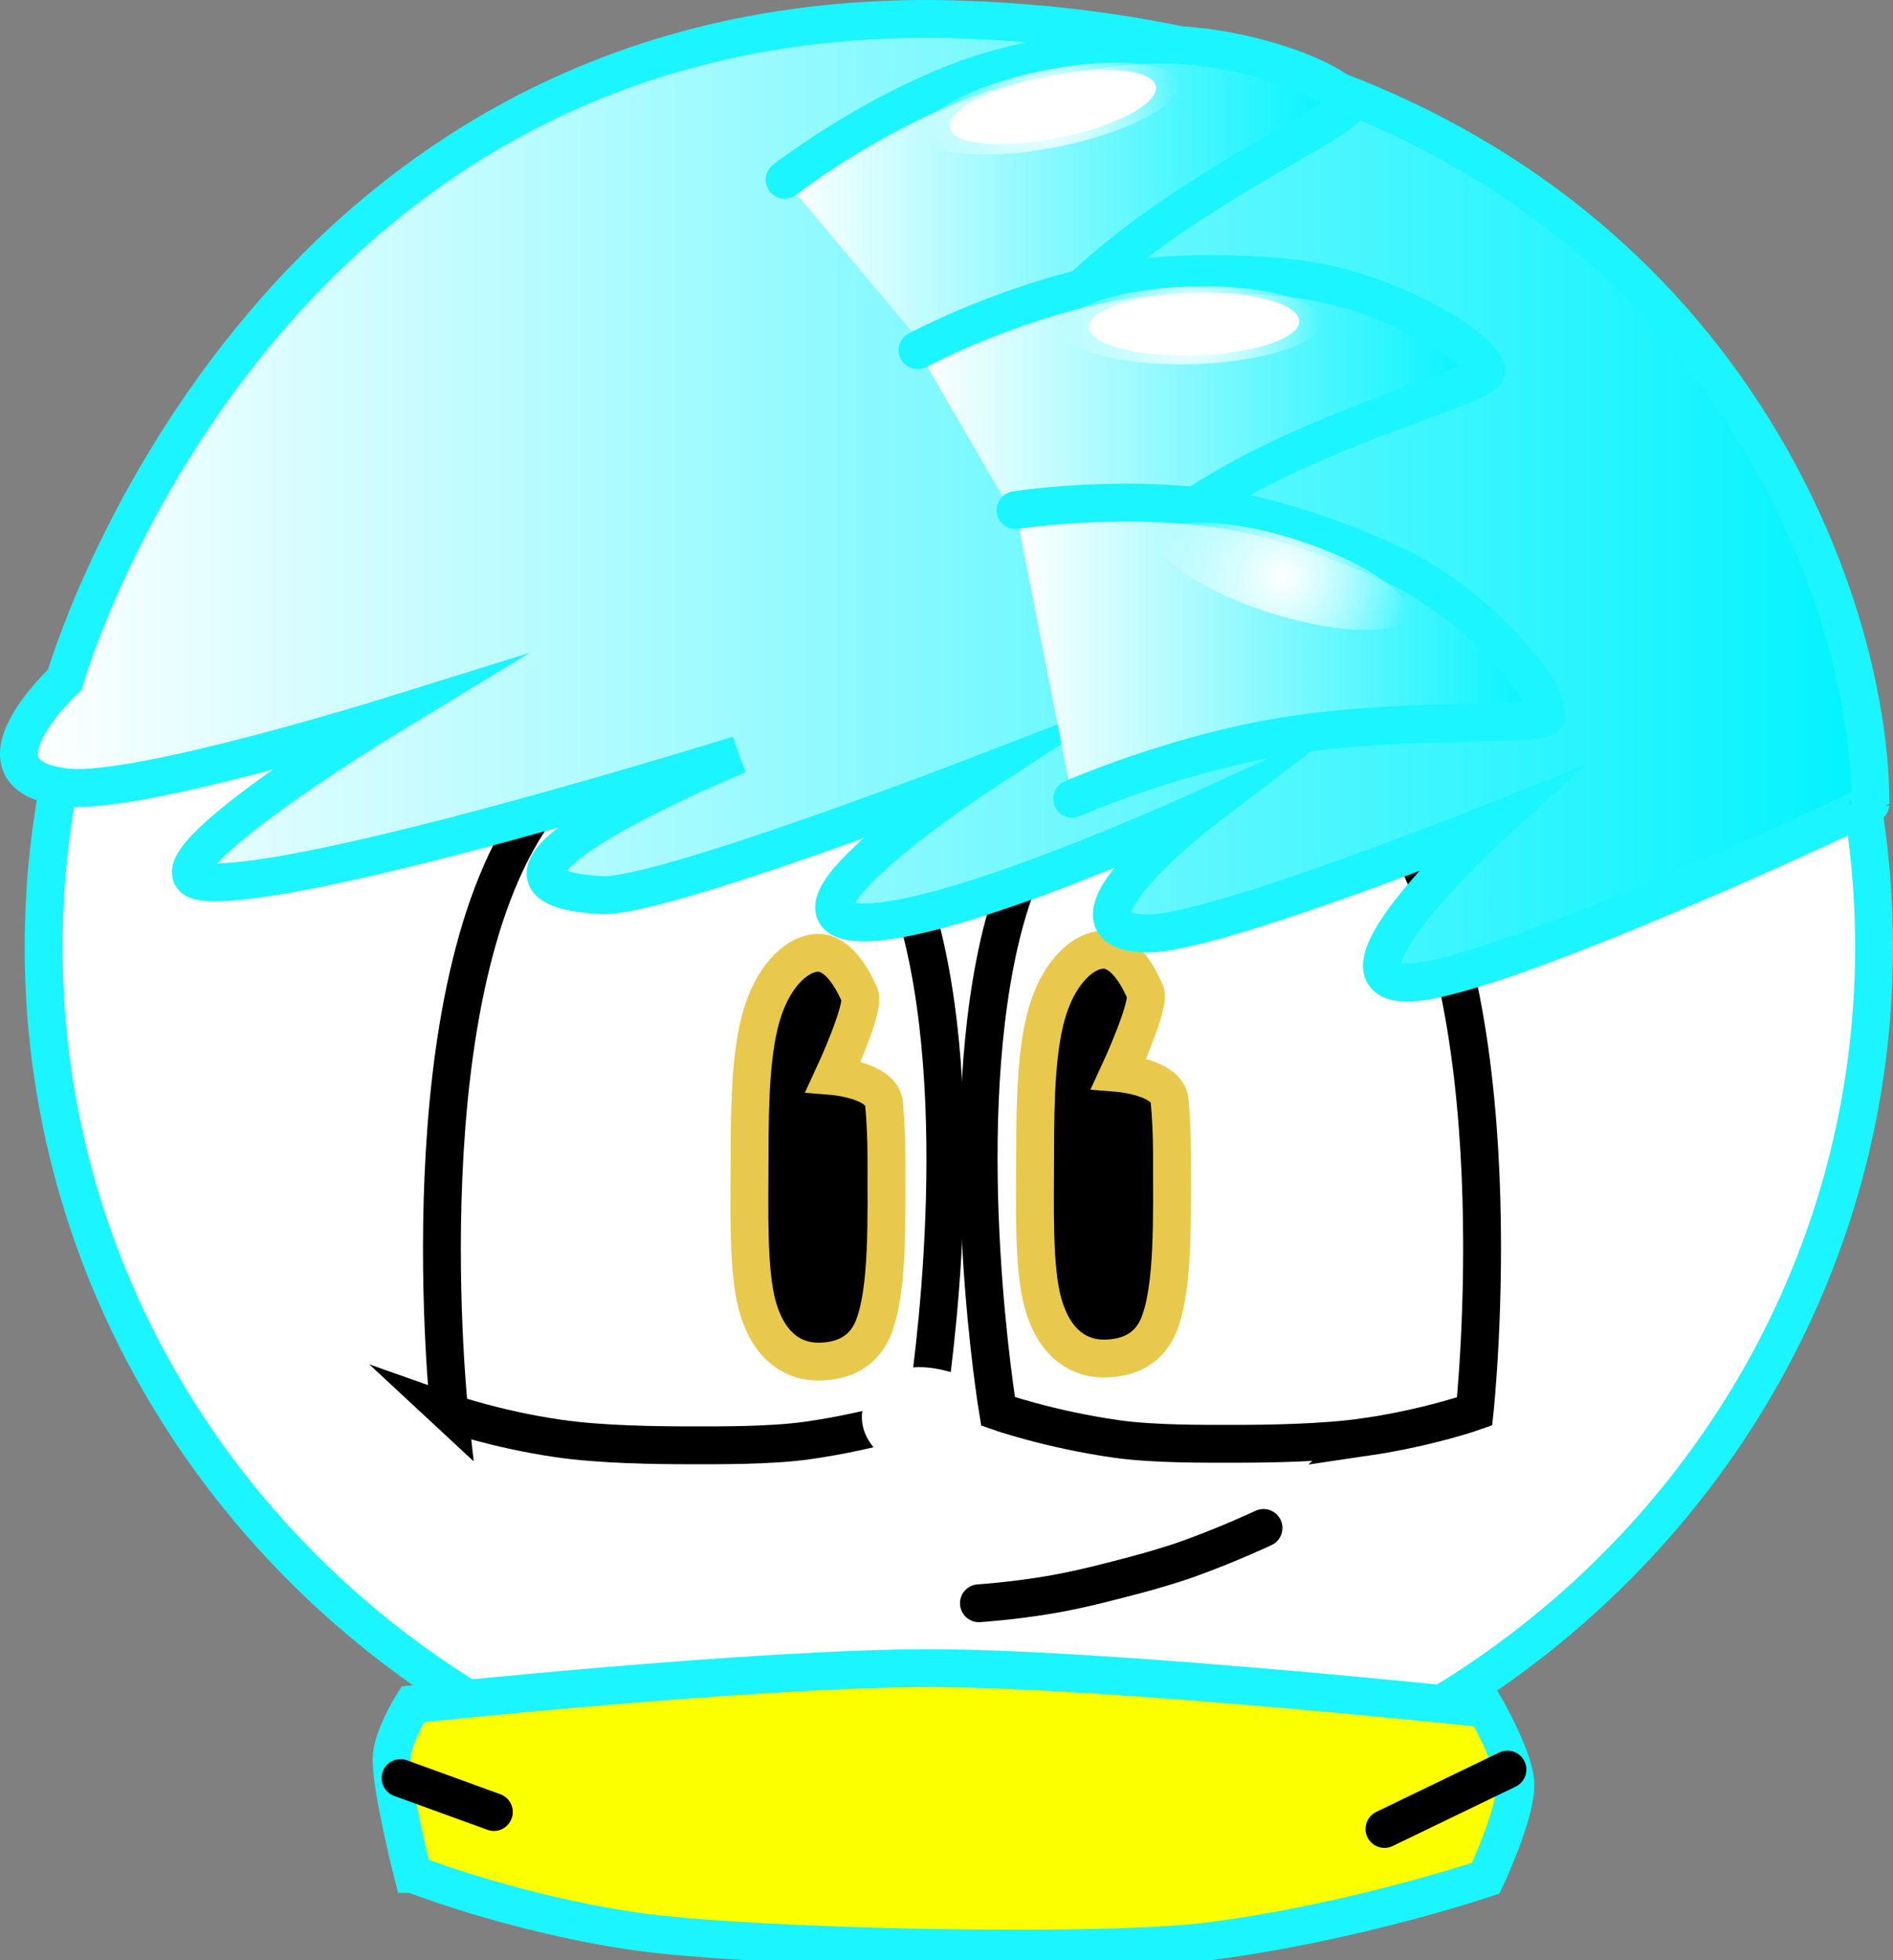 <svg version="1.1" xmlns="http://www.w3.org/2000/svg" xmlns:xlink="http://www.w3.org/1999/xlink" width="50.013" height="51.778" viewBox="0,0,50.013,51.778"><rect x="0" y="0" width="50.013" height="51.778" fill="#808080" stroke="none"/><defs><linearGradient x1="215.252" y1="139.001" x2="264.17" y2="139.001" gradientUnits="userSpaceOnUse" id="color-1"><stop offset="0" stop-color="#ffffff"/><stop offset="1" stop-color="#00f3ff"/></linearGradient><linearGradient x1="235.481" y1="131.714" x2="250.389" y2="131.714" gradientUnits="userSpaceOnUse" id="color-2"><stop offset="0" stop-color="#ffffff"/><stop offset="1" stop-color="#00f3ff"/></linearGradient><radialGradient cx="242.515" cy="128.641" r="3.429" gradientUnits="userSpaceOnUse" id="color-3"><stop offset="0" stop-color="#ffffff"/><stop offset="1" stop-color="#ffffff" stop-opacity="0"/></radialGradient><linearGradient x1="238.994" y1="137.376" x2="254.028" y2="137.376" gradientUnits="userSpaceOnUse" id="color-4"><stop offset="0" stop-color="#ffffff"/><stop offset="1" stop-color="#00f3ff"/></linearGradient><radialGradient cx="246.245" cy="134.365" r="3.429" gradientUnits="userSpaceOnUse" id="color-5"><stop offset="0" stop-color="#ffffff"/><stop offset="1" stop-color="#ffffff" stop-opacity="0"/></radialGradient><linearGradient x1="241.582" y1="142.961" x2="255.618" y2="142.961" gradientUnits="userSpaceOnUse" id="color-6"><stop offset="0" stop-color="#ffffff"/><stop offset="1" stop-color="#00f3ff"/></linearGradient><radialGradient cx="248.651" cy="140.994" r="3.429" gradientUnits="userSpaceOnUse" id="color-7"><stop offset="0" stop-color="#ffffff"/><stop offset="1" stop-color="#ffffff" stop-opacity="0"/></radialGradient></defs><g transform="translate(-214.752,-125.773)"><g data-paper-data="{&quot;isPaintingLayer&quot;:true}" fill-rule="nonzero" stroke-linejoin="miter" stroke-miterlimit="10" stroke-dasharray="" stroke-dashoffset="0" style="mix-blend-mode: normal"><path d="M240.084,174.317c-13.354,0 -24.18,-10.532 -24.18,-23.525c0,-12.992 10.826,-23.525 24.18,-23.525c13.354,0 24.18,10.532 24.18,23.525c0,12.992 -10.826,23.525 -24.18,23.525z" fill="#ffffff" stroke="#1af5ff" stroke-width="1" stroke-linecap="butt"/><path d="M226.625,163.096c0,0 -1.219,-11.299 2.399,-16.061c0.973,-1.28 3.203,-2.031 4.813,-2.031c2.854,0 4.629,2.551 5.351,5.738c1.2,5.299 0.028,12.354 0.028,12.354c0,0 -1.35,0.475 -3.127,0.727c-0.991,0.141 -2.367,0.128 -3.108,0.128c-0.857,0 -2.36,-0.016 -3.484,-0.182c-1.669,-0.246 -2.873,-0.674 -2.873,-0.674z" fill="#ffffff" stroke="#000000" stroke-width="1" stroke-linecap="butt"/><path d="M250.839,163.729c-1.125,0.166 -2.627,0.182 -3.484,0.182c-0.74,0 -2.117,0.013 -3.108,-0.128c-1.776,-0.253 -3.127,-0.727 -3.127,-0.727c0,0 -1.172,-7.055 0.028,-12.354c0.722,-3.187 2.496,-5.738 5.351,-5.738c1.61,0 3.84,0.751 4.813,2.031c3.619,4.762 2.399,16.061 2.399,16.061c0,0 -1.204,0.428 -2.873,0.674z" data-paper-data="{&quot;index&quot;:null}" fill="#ffffff" stroke="#000000" stroke-width="1" stroke-linecap="butt"/><path d="M245.715,156.26c0,1.654 0.052,3.5 -0.34,4.491c-0.315,0.795 -1.023,0.908 -1.468,0.908c-0.551,0 -1.264,-0.289 -1.595,-1.45c-0.269,-0.943 -0.212,-2.613 -0.212,-3.949c0,-1.477 0.034,-2.896 0.356,-3.871c0.328,-0.994 0.948,-1.528 1.452,-1.528c0.415,0 0.798,0.418 1.103,1.122c0.142,0.328 -0.696,2.135 -0.696,2.135c0,0 1.281,0.107 1.337,0.727c0.041,0.451 0.063,0.926 0.063,1.415z" fill="#000000" stroke="#e8c94c" stroke-width="1" stroke-linecap="butt"/><path d="M238.171,156.341c0,1.654 0.052,3.5 -0.34,4.491c-0.315,0.795 -1.023,0.908 -1.468,0.908c-0.551,0 -1.264,-0.289 -1.595,-1.45c-0.269,-0.943 -0.212,-2.613 -0.212,-3.949c0,-1.477 0.034,-2.896 0.356,-3.871c0.328,-0.994 0.948,-1.528 1.452,-1.528c0.415,0 0.798,0.418 1.103,1.122c0.142,0.328 -0.696,2.135 -0.696,2.135c0,0 1.281,0.107 1.337,0.727c0.041,0.451 0.063,0.926 0.063,1.415z" fill="#000000" stroke="#e8c94c" stroke-width="1" stroke-linecap="butt"/><path d="M248.134,166.134c0,0 -0.913,0.431 -1.981,0.815c-0.421,0.151 -1.019,0.325 -1.363,0.416c-0.572,0.151 -1.462,0.39 -2.273,0.529c-1.012,0.173 -1.902,0.229 -1.902,0.229" fill="none" stroke="#000000" stroke-width="1" stroke-linecap="round"/><path d="M264.17,147.006c0,0.027 -9.781,4.617 -12.15,4.721c-2.575,0.113 2.245,-4.262 2.245,-4.262c0,0 -7.397,2.965 -9.183,2.966c-2.827,0.003 1.522,-3.314 1.522,-3.314c0,0 -6.79,3.117 -9.131,3.019c-2.628,-0.11 3.155,-3.895 3.155,-3.895c0,0 -8.441,3.264 -9.99,3.177c-4.783,-0.267 3.619,-3.706 3.619,-3.706c0,0 -11.43,3.565 -14.068,3.359c-2.099,-0.164 4.808,-4.362 4.808,-4.362c0,0 -6.56,2.045 -8.44,1.867c-2.88,-0.272 -0.095,-2.848 -0.095,-2.848c0,0 5.17,-18.148 23.821,-17.434c18.684,0.715 23.887,14.463 23.887,20.712z" fill="url(#color-1)" stroke="#1af5ff" stroke-width="1" stroke-linecap="butt"/><path d="M240.727,164.688c0,0 -0.877,-0.049 -1.464,-0.268c-0.658,-0.246 -1.039,-0.676 -1.16,-0.903c-0.256,-0.484 0.128,-1.004 0.722,-1.113c0.502,-0.092 1.213,0.193 1.213,0.193" fill="#ffffff" stroke="#ffffff" stroke-width="1" stroke-linecap="round"/><g><path d="M235.481,130.52c0,0 2.068,-1.609 4.571,-2.579c2.018,-0.782 4.49,-0.961 5.066,-0.985c2.31,-0.093 4.988,0.919 5.267,1.535c0.139,0.308 -3.04,1.725 -5.601,3.677c-2.479,1.889 -4.317,4.308 -4.317,4.308" fill="url(#color-2)" stroke="#1af5ff" stroke-width="1" stroke-linecap="round"/><g stroke="none" stroke-width="0" stroke-linecap="butt"><path d="M245.891,128.04c-0.035,0.583 -1.574,1.324 -3.439,1.656c-1.865,0.332 -3.348,0.128 -3.313,-0.454c0.035,-0.583 1.574,-1.324 3.439,-1.656c1.865,-0.332 3.348,-0.128 3.313,0.454z" fill="url(#color-3)"/><path d="M245.293,128.115c-0.028,0.471 -1.273,1.071 -2.78,1.339c-1.507,0.268 -2.707,0.104 -2.679,-0.367c0.028,-0.471 1.273,-1.071 2.78,-1.339c1.507,-0.268 2.707,-0.104 2.679,0.367z" fill="#ffffff"/></g></g><g><path d="M238.994,135.023c0,0 2.311,-1.235 4.943,-1.765c2.121,-0.428 4.588,-0.185 5.159,-0.11c2.292,0.3 4.76,1.752 4.93,2.407c0.085,0.327 -3.288,1.184 -6.144,2.673c-2.763,1.441 -4.986,3.513 -4.986,3.513" fill="url(#color-4)" stroke="#1af5ff" stroke-width="1" stroke-linecap="round"/><g stroke="none" stroke-width="0" stroke-linecap="butt"><path d="M249.674,134.346c-0.133,0.569 -1.776,1.038 -3.67,1.049c-1.894,0.011 -3.321,-0.442 -3.188,-1.01c0.133,-0.569 1.776,-1.038 3.67,-1.049c1.894,-0.011 3.321,0.442 3.188,1.01z" fill="url(#color-5)"/><path d="M249.072,134.319c-0.108,0.46 -1.436,0.839 -2.967,0.848c-1.531,0.009 -2.685,-0.357 -2.578,-0.817c0.108,-0.46 1.436,-0.839 2.967,-0.848c1.531,-0.009 2.685,0.357 2.578,0.817z" fill="#ffffff"/></g></g><g><path d="M241.582,139.25c0,0 2.588,-0.412 5.248,-0.055c2.145,0.288 4.397,1.323 4.913,1.58c2.068,1.032 3.927,3.21 3.875,3.884c-0.026,0.337 -3.494,0.045 -6.68,0.521c-3.082,0.46 -5.86,1.693 -5.86,1.693" fill="url(#color-6)" stroke="#1af5ff" stroke-width="1" stroke-linecap="round"/><g fill="url(#color-7)" stroke="none" stroke-width="0" stroke-linecap="butt"><path d="M251.898,142.096c-0.311,0.494 -2.018,0.401 -3.811,-0.207c-1.794,-0.608 -2.995,-1.502 -2.684,-1.996c0.311,-0.494 2.018,-0.401 3.811,0.207c1.794,0.608 2.995,1.502 2.684,1.996z"/></g></g><g stroke-width="1"><path d="M225.657,175.274c0,0 -0.56,-2.199 -0.56,-3.025c0,-0.573 0.56,-1.457 0.56,-1.457c0,0 9.123,-0.972 13.781,-0.954c4.788,0.019 14.567,1.066 14.567,1.066c0,0 0.784,1.359 0.784,2.017c0,0.806 -0.784,2.465 -0.784,2.465c0,0 -3.438,1.165 -7.292,1.665c-2.859,0.371 -12.197,0.177 -15.201,-0.264c-3.224,-0.473 -5.854,-1.513 -5.854,-1.513z" fill="#fbff00" stroke="#1af5ff" stroke-linecap="butt"/><path d="M225.334,172.741l2.465,0.896" fill="none" stroke="#000000" stroke-linecap="round"/><path d="M254.578,172.516l-3.249,1.569" fill="none" stroke="#000000" stroke-linecap="round"/></g></g></g></svg>